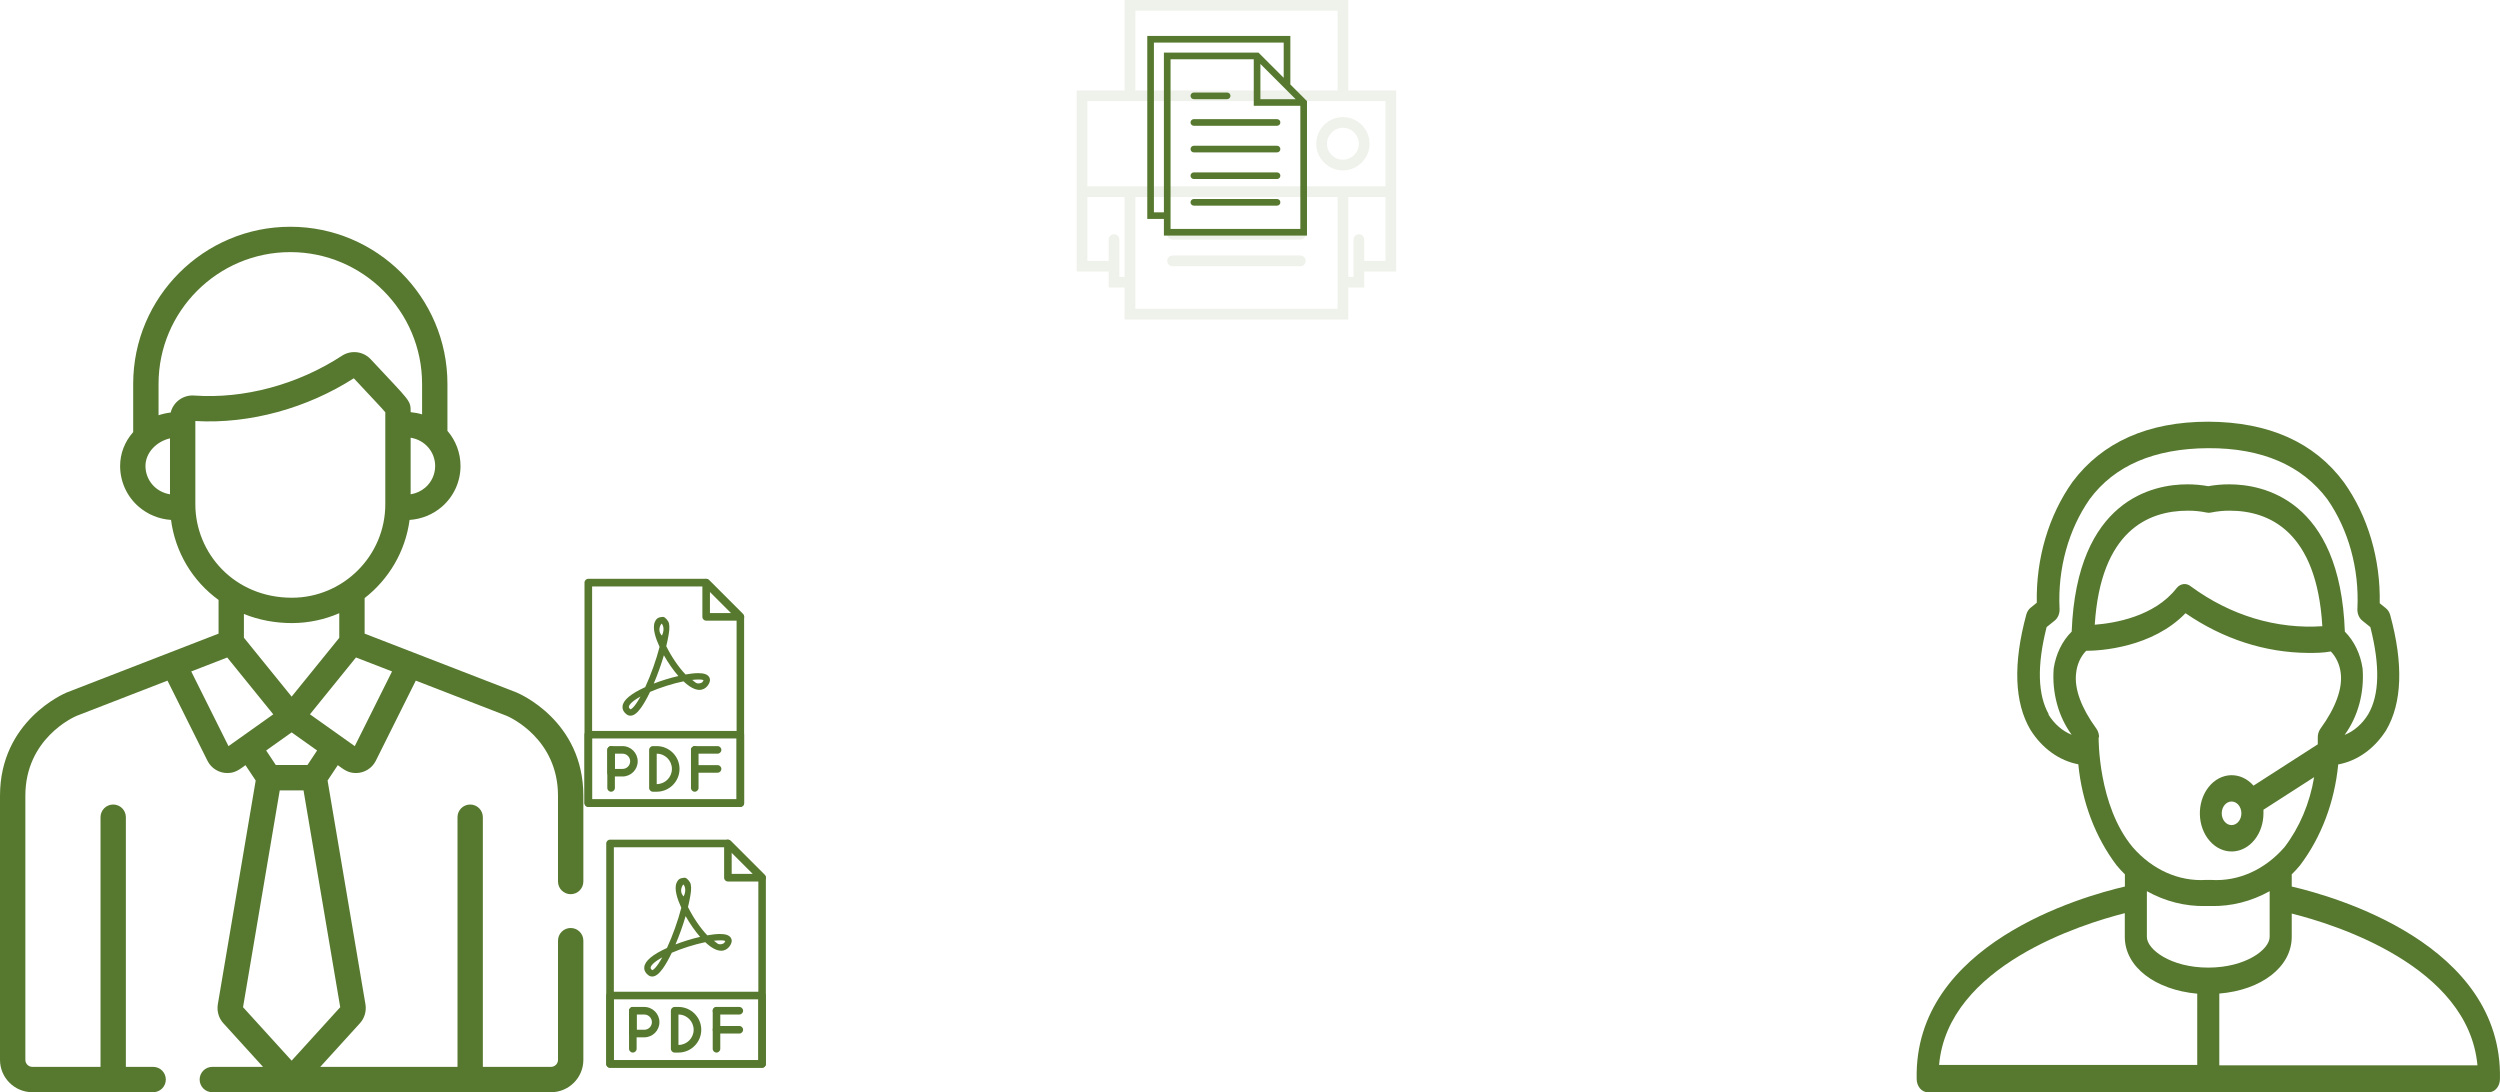 <?xml version="1.0" encoding="UTF-8" standalone="no"?>
<!-- Created with Inkscape (http://www.inkscape.org/) -->

<svg
   xmlns:dc="http://purl.org/dc/elements/1.1/"
   xmlns:cc="http://creativecommons.org/ns#"
   xmlns:rdf="http://www.w3.org/1999/02/22-rdf-syntax-ns#"
   xmlns:svg="http://www.w3.org/2000/svg"
   xmlns="http://www.w3.org/2000/svg"
   xmlns:sodipodi="http://sodipodi.sourceforge.net/DTD/sodipodi-0.dtd"
   xmlns:inkscape="http://www.inkscape.org/namespaces/inkscape"
   width="391.31mm"
   height="170.959mm"
   viewBox="0 0 391.31 170.959"
   version="1.1"
   id="svg8"
   inkscape:version="0.92.3 (2405546, 2018-03-11)"
   sodipodi:docname="paperless.svg">
  <defs
     id="defs2" />
  <sodipodi:namedview
     id="base"
     pagecolor="#ffffff"
     bordercolor="#666666"
     borderopacity="1.0"
     inkscape:pageopacity="0.0"
     inkscape:pageshadow="2"
     inkscape:zoom="0.98994949"
     inkscape:cx="601.37445"
     inkscape:cy="436.65465"
     inkscape:document-units="mm"
     inkscape:current-layer="layer1"
     showgrid="false"
     inkscape:window-width="2560"
     inkscape:window-height="1373"
     inkscape:window-x="1920"
     inkscape:window-y="0"
     inkscape:window-maximized="1"
     fit-margin-top="0"
     fit-margin-left="0"
     fit-margin-right="0"
     fit-margin-bottom="0"
     showguides="false" />
  <g
     inkscape:label="Layer 1"
     inkscape:groupmode="layer"
     id="layer1">
    <path
       style="fill:#57792f;stroke-width:0.265"
       inkscape:connector-curvature="0"
       d="M 89.325,145.253 C 88.229,145.253 87.341,146.141 87.341,147.237 V 165.894 C 87.341,166.498 86.849,166.99 86.245,166.99 H 75.578 V 127.912 C 75.578,126.816 74.689,125.927 73.594,125.927 72.498,125.927 71.609,126.816 71.609,127.912 V 166.99 H 50.129 L 56.358,160.137 C 57.039,159.388 57.36,158.322 57.216,157.283 57.214,157.263 57.211,157.243 57.207,157.223 L 51.274,122.174 52.873,119.768 C 53.756,120.396 54.437,121 55.714,121 57.012,121 58.227,120.273 58.824,119.077 V 119.077 L 65.081,106.535 79.336,112.056 C 79.852,112.277 87.34,115.649 87.34,124.554 V 137.977 C 87.34,139.072 88.228,139.961 89.325,139.961 90.421,139.961 91.309,139.072 91.309,137.977 V 124.554 C 91.309,112.822 81.263,108.557 80.835,108.381 80.823,108.376 80.81,108.37 80.798,108.366 L 57.073,99.178 V 93.614 C 60.841,90.683 63.454,86.339 64.11,81.383 65.989,81.251 67.732,80.549 69.156,79.325 71.015,77.726 72.082,75.399 72.082,72.941 72.082,70.902 71.346,68.955 70.035,67.437 V 60.086 C 70.034,46.525 59.002,35.493 45.441,35.493 31.88,35.493 20.847,46.525 20.847,60.086 V 67.63 C 19.522,69.132 18.801,70.981 18.801,72.941 18.801,75.399 19.868,77.726 21.727,79.325 23.15,80.549 24.892,81.25 26.77,81.382 27.432,86.431 30.121,90.937 34.21,93.907 V 99.178 L 10.511,108.365 C 10.498,108.37 10.486,108.375 10.473,108.38 10.046,108.556 1.3851e-7,112.821 1.3851e-7,124.554 V 165.894 C 1.3851e-7,168.686 2.272,170.958 5.065,170.958 H 23.971 C 25.067,170.958 25.955,170.07 25.955,168.974 25.955,167.878 25.067,166.989 23.971,166.989 H 19.701 V 127.912 C 19.701,126.816 18.813,125.927 17.717,125.927 16.621,125.927 15.733,126.816 15.733,127.912 V 166.99 H 5.065 C 4.461,166.99 3.969,166.498 3.969,165.894 V 124.554 C 3.969,115.619 11.508,112.255 11.971,112.057 L 26.215,106.535 32.473,119.077 C 33.071,120.276 34.287,121 35.583,121 36.853,121 37.527,120.405 38.424,119.768 L 40.022,122.174 34.09,157.223 C 34.087,157.243 34.084,157.263 34.081,157.283 33.938,158.321 34.258,159.388 34.939,160.137 L 41.168,166.99 H 33.232 C 32.136,166.99 31.248,167.879 31.248,168.975 31.248,170.07 32.136,170.959 33.232,170.959 H 86.245 C 89.038,170.959 91.31,168.687 91.31,165.894 V 147.237 C 91.31,146.141 90.421,145.253 89.325,145.253 Z M 61.364,105.096 55.53,116.788 C 55.385,116.685 52.294,114.488 48.515,111.805 50.154,109.78 48.236,112.148 55.72,102.91 Z M 49.635,117.469 48.122,119.746 H 43.173 L 41.66,117.469 45.648,114.637 Z M 38.178,99.818 V 96.104 C 40.589,97.076 43.166,97.527 45.682,97.527 48.284,97.527 50.835,96.972 53.104,95.98 V 99.834 L 45.648,109.038 Z M 68.113,72.941 C 68.112,74.241 67.549,75.471 66.568,76.316 65.919,76.874 65.135,77.231 64.276,77.37 V 68.513 C 66.557,68.883 68.113,70.775 68.113,72.941 Z M 26.607,77.37 C 24.3,76.996 22.77,75.089 22.77,72.941 22.77,70.82 24.529,69.093 26.607,68.613 Z M 26.713,64.569 C 26.081,64.642 25.357,64.813 24.817,64.996 V 60.086 C 24.817,48.714 34.069,39.462 45.441,39.462 56.814,39.462 66.066,48.714 66.066,60.086 V 64.86 C 65.489,64.685 64.891,64.569 64.277,64.514 64.277,62.6 64.293,62.969 58.029,56.235 56.877,54.997 54.972,54.738 53.522,55.685 46.608,60.201 38.174,62.47 30.393,61.911 28.686,61.783 27.131,62.908 26.713,64.569 Z M 30.576,78.933 V 66.552 65.9 C 39.141,66.402 48.122,63.857 55.377,59.211 58.25,62.295 59.806,63.913 60.308,64.529 60.308,66.085 60.308,77.151 60.308,78.932 60.308,86.988 53.739,93.558 45.682,93.558 36.635,93.558 30.576,86.539 30.576,78.933 Z M 35.765,116.788 29.932,105.096 35.565,102.914 42.773,111.811 C 39.108,114.413 36.098,116.552 35.765,116.788 Z M 38.042,157.651 43.786,123.715 H 47.509 L 53.253,157.651 45.648,166.018 Z"
       id="path283" />
    <path
       style="fill:#57792f;stroke-width:0.263"
       inkscape:connector-curvature="0"
       d="m 358.711,138.766 v -1.907 c 0.449,-0.435 0.881,-0.912 1.296,-1.41 3.321,-4.386 5.412,-9.91 5.979,-15.796 2.985,-0.545 5.675,-2.464 7.5,-5.348 2.506,-4.25 2.73,-10.365 0.639,-18.035 -0.123,-0.442 -0.366,-0.822 -0.691,-1.078 l -0.95,-0.767 c 0.14,-6.92 -1.854,-13.66 -5.599,-18.926 -4.649,-6.281 -11.786,-9.453 -21.239,-9.494 -9.436,0 -16.59,3.213 -21.239,9.411 -3.746,5.266 -5.739,12.005 -5.599,18.926 l -0.95,0.767 c -0.325,0.256 -0.568,0.636 -0.691,1.078 -2.091,7.711 -1.866,13.785 0.639,18.035 1.819,2.904 4.509,4.845 7.5,5.41 0.57,5.895 2.667,11.427 5.997,15.817 0.412,0.496 0.844,0.967 1.296,1.41 v 1.907 c -6.619,1.534 -33.042,8.976 -32.593,30.12 0,1.145 0.774,2.073 1.728,2.073 h 87.842 c 0.954,0 1.728,-0.928 1.728,-2.073 0.449,-21.144 -25.974,-28.586 -32.593,-30.12 z m -34.442,-23.756 c -1.469,-0.592 -2.748,-1.714 -3.664,-3.213 l 0.086,0.021 c -1.728,-3.026 -1.884,-7.608 -0.346,-13.661 l 1.262,-1.016 c 0.531,-0.425 0.823,-1.166 0.76,-1.928 -0.291,-6.195 1.389,-12.293 4.701,-17.06 3.906,-5.307 10.179,-7.96 18.578,-8.002 8.399,-0.041 14.672,2.695 18.647,8.002 3.311,4.767 4.991,10.865 4.701,17.06 -0.063,0.762 0.23,1.503 0.76,1.928 l 1.262,1.016 c 1.538,6.032 1.434,10.634 -0.346,13.661 -0.922,1.501 -2.207,2.623 -3.681,3.213 2.085,-2.845 3.103,-6.592 2.817,-10.365 -0.324,-2.27 -1.31,-4.327 -2.782,-5.804 -0.743,-20.729 -12.858,-23.051 -18.077,-23.051 -1.105,-0.004 -2.208,0.093 -3.301,0.29 -1.092,-0.197 -2.196,-0.294 -3.301,-0.29 -5.184,0 -17.282,2.28 -18.077,23.051 -1.482,1.466 -2.48,3.516 -2.817,5.783 -0.288,3.772 0.731,7.521 2.817,10.365 z m 39.316,-16.998 c -7.252,0.503 -14.458,-1.667 -20.652,-6.219 -0.701,-0.591 -1.657,-0.476 -2.247,0.269 -3.456,4.457 -9.764,5.493 -12.806,5.721 0.933,-14.656 8.33,-17.848 14.551,-17.848 0.99,-0.009 1.979,0.089 2.955,0.29 0.228,0.056 0.463,0.056 0.691,0 0.976,-0.201 1.965,-0.298 2.955,-0.29 6.17,0 13.601,3.275 14.465,18.055 z m -35.099,17.392 0.069,0.021 c 0.004,-0.511 -0.15,-1.006 -0.432,-1.389 -2.368,-3.255 -3.456,-6.219 -3.163,-8.665 0.141,-1.362 0.702,-2.612 1.573,-3.503 2.281,0 10.369,-0.518 15.553,-5.887 5.839,4.026 12.448,6.169 19.183,6.219 1.158,0 2.333,0 3.56,-0.228 0.847,0.868 1.4,2.077 1.555,3.4 0.294,2.405 -0.795,5.41 -3.163,8.665 -0.282,0.383 -0.436,0.878 -0.432,1.389 0,0 0,0.415 0,1.078 l -10.058,6.468 c -1.996,-2.267 -5.146,-2.163 -7.036,0.231 -1.89,2.394 -1.804,6.173 0.192,8.44 1.996,2.267 5.146,2.163 7.036,-0.231 0.876,-1.11 1.364,-2.58 1.363,-4.107 0.008,-0.187 0.008,-0.373 0,-0.56 l 7.932,-5.099 c -0.681,4.088 -2.283,7.873 -4.631,10.945 -3.064,3.538 -7.211,5.399 -11.458,5.141 h -0.864 c -4.238,0.252 -8.376,-1.599 -11.44,-5.12 -5.461,-6.53 -5.34,-17.102 -5.34,-17.205 z m 22.345,11.899 c 0,1.019 -0.689,1.845 -1.538,1.845 -0.849,0 -1.538,-0.826 -1.538,-1.845 0,-1.019 0.689,-1.845 1.538,-1.845 0.849,0 1.538,0.826 1.538,1.845 z m -6.913,39.386 h -40.404 c 1.365,-15.568 22.466,-22.077 29.068,-23.756 v 3.711 c 0,4.706 4.77,8.292 11.337,8.893 z m -7.88,-20.045 v -0.062 -7.089 c 2.873,1.598 6.011,2.392 9.177,2.322 h 0.864 c 3.166,0.07 6.304,-0.724 9.177,-2.322 v 7.152 c 0,1.969 -3.75,4.809 -9.609,4.809 -5.858,0 -9.609,-2.84 -9.609,-4.809 z m 11.337,20.108 v -11.235 c 6.567,-0.539 11.337,-4.146 11.337,-8.893 v -3.628 c 6.653,1.658 27.651,8.167 29.068,23.756 z"
       id="path421" />
    <g
       id="printer"
       style="opacity:0.101;"
       transform="translate(0,-126.04)">
      <path
         style="opacity:1;fill:#57792f;stroke-width:0.833"
         inkscape:connector-curvature="0"
         d="M 210.2,152.708 C 212.497,152.708 214.366,150.839 214.366,148.541 214.366,146.244 212.497,144.374 210.2,144.374 207.902,144.374 206.033,146.244 206.033,148.541 206.033,150.839 207.902,152.708 210.2,152.708 Z M 210.2,146.041 C 211.578,146.041 212.7,147.163 212.7,148.541 212.7,149.919 211.578,151.041 210.2,151.041 208.821,151.041 207.7,149.919 207.7,148.541 207.7,147.163 208.821,146.041 210.2,146.041 Z"
         id="path484" />
      <path
         style="opacity:1;fill:#57792f;stroke-width:0.833"
         inkscape:connector-curvature="0"
         d="M 203.533,161.874 H 183.533 C 183.072,161.874 182.7,162.247 182.7,162.708 182.7,163.169 183.072,163.541 183.533,163.541 H 203.533 C 203.994,163.541 204.366,163.169 204.366,162.708 204.366,162.247 203.994,161.874 203.533,161.874 Z"
         id="path486" />
      <path
         style="opacity:1;fill:#57792f;stroke-width:0.833"
         inkscape:connector-curvature="0"
         d="M 203.533,166.041 H 183.533 C 183.072,166.041 182.7,166.414 182.7,166.874 182.7,167.335 183.072,167.708 183.533,167.708 H 203.533 C 203.994,167.708 204.366,167.335 204.366,166.874 204.366,166.414 203.994,166.041 203.533,166.041 Z"
         id="path488" />
      <path
         style="opacity:1;fill:#57792f;stroke-width:0.833"
         inkscape:connector-curvature="0"
         d="M 211.033,140.208 V 126.041 H 176.033 V 140.208 H 168.533 V 168.541 H 173.533 V 171.041 H 176.033 V 176.041 H 211.033 V 171.041 H 213.533 V 168.541 H 218.533 V 140.208 Z M 177.7,127.708 H 209.366 V 140.208 H 177.7 Z M 176.033,141.874 H 211.033 216.866 V 155.208 H 170.2 V 141.874 Z M 175.2,169.374 V 167.708 166.874 163.541 C 175.2,163.08 174.827,162.708 174.366,162.708 173.905,162.708 173.533,163.08 173.533,163.541 V 166.874 H 170.2 V 156.874 H 176.033 V 169.374 Z M 209.366,174.374 H 177.7 V 171.041 156.874 H 209.366 V 171.041 Z M 213.533,166.874 V 163.541 C 213.533,163.08 213.16,162.708 212.7,162.708 212.239,162.708 211.866,163.08 211.866,163.541 V 166.874 167.708 169.374 H 211.033 V 156.874 H 216.866 V 166.874 Z"
         id="path5463" />
    </g>
    <g
       id="pdftoprint"
       transform="translate(91.488,-44.657)">
      <path
         id="path5422"
         d="M 24.399,170.959 H 0.593 C 0.265,170.959 0,170.694 0,170.366 v -34.517 c 0,-0.328 0.265,-0.593 0.593,-0.593 h 18.444 c 0.16,0 0.307,0.063 0.418,0.174 l 5.355,5.355 c 0.112,0.112 0.174,0.265 0.174,0.418 v 29.155 c 0.007,0.335 -0.258,0.6 -0.586,0.6 z M 1.193,169.767 h 22.614 v -28.311 l -5.007,-5.007 H 1.193 Z m 0,0"
         inkscape:connector-curvature="0"
         style="opacity:1;fill:#57792f;stroke-width:0.07" />
      <path
         id="path574"
         d="m 24.399,141.805 h -5.355 c -0.328,0 -0.593,-0.265 -0.593,-0.593 v -5.362 c 0,-0.237 0.146,-0.46 0.37,-0.551 0.223,-0.091 0.481,-0.042 0.648,0.132 l 5.355,5.355 c 0.168,0.168 0.223,0.425 0.133,0.649 -0.105,0.223 -0.321,0.37 -0.558,0.37 z m -4.763,-1.193 h 3.326 l -3.326,-3.326 z m 0,0"
         inkscape:connector-curvature="0"
         style="opacity:1;fill:#57792f;stroke-width:0.07" />
      <path
         id="path576"
         d="M 24.399,170.959 H 0.593 C 0.265,170.959 0,170.694 0,170.366 v -10.711 c 0,-0.328 0.265,-0.593 0.593,-0.593 h 23.799 c 0.328,0 0.593,0.265 0.593,0.593 v 10.711 c 0.007,0.328 -0.258,0.593 -0.586,0.593 z M 1.193,169.767 h 22.614 v -9.518 H 1.193 Z m 0,0"
         inkscape:connector-curvature="0"
         style="opacity:1;fill:#57792f;stroke-width:0.07" />
      <path
         id="path578"
         d="m 4.163,168.581 c -0.328,0 -0.593,-0.265 -0.593,-0.593 v -5.955 c 0,-0.328 0.265,-0.593 0.593,-0.593 0.328,0 0.593,0.265 0.593,0.593 v 5.948 c 0.007,0.328 -0.265,0.6 -0.593,0.6 z m 0,0"
         inkscape:connector-curvature="0"
         style="opacity:1;fill:#57792f;stroke-width:0.07" />
      <path
         id="path580"
         d="m 20.829,162.626 h -3.57 c -0.328,0 -0.593,-0.265 -0.593,-0.593 0,-0.328 0.265,-0.593 0.593,-0.593 h 3.57 c 0.328,0 0.593,0.265 0.593,0.593 0,0.328 -0.265,0.593 -0.593,0.593 z m 0,0"
         inkscape:connector-curvature="0"
         style="opacity:1;fill:#57792f;stroke-width:0.07" />
      <path
         id="path582"
         d="m 20.829,165.604 h -3.57 c -0.328,0 -0.593,-0.265 -0.593,-0.593 0,-0.328 0.265,-0.593 0.593,-0.593 h 3.57 c 0.328,0 0.593,0.265 0.593,0.593 0,0.328 -0.265,0.593 -0.593,0.593 z m 0,0"
         inkscape:connector-curvature="0"
         style="opacity:1;fill:#57792f;stroke-width:0.07" />
      <path
         id="path584"
         d="m 17.258,168.581 c -0.328,0 -0.593,-0.265 -0.593,-0.593 v -5.955 c 0,-0.328 0.265,-0.593 0.593,-0.593 0.328,0 0.593,0.265 0.593,0.593 v 5.948 c 0,0.328 -0.265,0.6 -0.593,0.6 z m 0,0"
         inkscape:connector-curvature="0"
         style="opacity:1;fill:#57792f;stroke-width:0.07" />
      <path
         id="path586"
         d="m 19.532,150.674 c -0.23,-0.439 -0.795,-0.655 -1.722,-0.655 -0.544,0 -1.213,0.07 -1.994,0.209 -1.088,-1.137 -2.217,-2.796 -3.019,-4.428 0.126,-0.523 0.244,-1.053 0.335,-1.583 0.105,-0.621 0.23,-1.332 0.098,-1.959 -0.056,-0.251 -0.202,-0.474 -0.369,-0.662 -0.147,-0.16 -0.349,-0.384 -0.586,-0.384 -0.126,0 -0.467,0.056 -0.6,0.098 -0.342,0.112 -0.523,0.377 -0.67,0.711 -0.418,0.969 0.153,2.615 0.746,3.891 -0.509,1.987 -1.353,4.365 -2.245,6.297 -2.245,1.018 -3.438,2.015 -3.549,2.971 -0.042,0.349 0.042,0.857 0.662,1.311 0.167,0.126 0.369,0.188 0.572,0.188 0.516,0 1.046,-0.391 1.653,-1.234 0.439,-0.613 0.92,-1.45 1.416,-2.489 1.59,-0.683 3.549,-1.304 5.237,-1.653 0.935,0.886 1.778,1.339 2.496,1.339 0.53,0 0.983,-0.244 1.318,-0.697 0.342,-0.474 0.418,-0.899 0.223,-1.269 z m -12.329,5.014 c -0.279,-0.209 -0.258,-0.349 -0.258,-0.404 0.035,-0.328 0.551,-0.906 1.82,-1.604 -0.955,1.75 -1.471,1.98 -1.562,2.008 z m 4.867,-13.423 c 0.028,-0.007 0.621,0.642 0.056,1.883 -0.844,-0.851 -0.119,-1.862 -0.056,-1.883 z m -1.227,9.386 c 0.6,-1.416 1.164,-2.977 1.583,-4.428 0.662,1.178 1.464,2.329 2.266,3.25 -1.262,0.286 -2.608,0.704 -3.849,1.178 z m 7.649,-0.279 c -0.181,0.251 -0.579,0.258 -0.718,0.258 -0.314,0 -0.433,-0.188 -0.921,-0.551 0.398,-0.049 0.774,-0.063 1.074,-0.063 0.53,0 0.628,0.077 0.697,0.119 -0.007,0.035 -0.042,0.111 -0.133,0.237 z m 0,0"
         inkscape:connector-curvature="0"
         style="opacity:1;fill:#57792f;stroke-width:0.07" />
      <path
         id="path588"
         d="m 5.948,166.197 h -1.785 c -0.328,0 -0.593,-0.265 -0.593,-0.593 v -3.57 c 0,-0.328 0.265,-0.593 0.593,-0.593 h 1.785 c 1.311,0 2.378,1.067 2.378,2.378 0.007,1.311 -1.06,2.378 -2.378,2.378 z m -1.185,-1.185 h 1.193 c 0.655,0 1.192,-0.537 1.192,-1.193 0,-0.655 -0.537,-1.193 -1.192,-1.193 h -1.193 z m 0,0"
         inkscape:connector-curvature="0"
         style="opacity:1;fill:#57792f;stroke-width:0.07" />
      <path
         id="path590"
         d="m 11.304,168.581 h -0.593 c -0.328,0 -0.593,-0.265 -0.593,-0.593 v -5.955 c 0,-0.328 0.265,-0.593 0.593,-0.593 h 0.593 c 1.966,0 3.57,1.604 3.57,3.57 0,1.966 -1.597,3.57 -3.57,3.57 z m 0,-5.955 v 4.763 c 1.311,0 2.378,-1.067 2.378,-2.378 0,-1.311 -1.06,-2.385 -2.378,-2.385 z m 0,0"
         inkscape:connector-curvature="0"
         style="opacity:1;fill:#57792f;stroke-width:0.07" />
    </g>
    <g
       id="letter"
       transform="translate(179.575,-134.083)">
      <path
         style="opacity:1;fill:#57792f;stroke-width:0.521"
         inkscape:connector-curvature="0"
         d="M 20.312,152.73 H 7.292 c -0.287,0 -0.521,0.233 -0.521,0.521 0,0.288 0.233,0.521 0.521,0.521 H 20.312 c 0.287,0 0.521,-0.233 0.521,-0.521 0,-0.288 -0.233,-0.521 -0.521,-0.521 z"
         id="path346-7" />
      <path
         style="opacity:1;fill:#57792f;stroke-width:0.521"
         inkscape:connector-curvature="0"
         d="M 7.292,149.605 H 12.5 c 0.287,0 0.521,-0.233 0.521,-0.521 0,-0.288 -0.233,-0.521 -0.521,-0.521 H 7.292 c -0.287,0 -0.521,0.233 -0.521,0.521 0,0.288 0.233,0.521 0.521,0.521 z"
         id="path348-5" />
      <path
         style="opacity:1;fill:#57792f;stroke-width:0.521"
         inkscape:connector-curvature="0"
         d="M 20.312,156.896 H 7.292 c -0.287,0 -0.521,0.233 -0.521,0.521 0,0.288 0.233,0.521 0.521,0.521 H 20.312 c 0.287,0 0.521,-0.233 0.521,-0.521 0,-0.288 -0.233,-0.521 -0.521,-0.521 z"
         id="path350-3" />
      <path
         style="opacity:1;fill:#57792f;stroke-width:0.521"
         inkscape:connector-curvature="0"
         d="M 20.312,161.063 H 7.292 c -0.287,0 -0.521,0.233 -0.521,0.521 0,0.288 0.233,0.521 0.521,0.521 H 20.312 c 0.287,0 0.521,-0.233 0.521,-0.521 0,-0.288 -0.233,-0.521 -0.521,-0.521 z"
         id="path352-5" />
      <path
         style="opacity:1;fill:#57792f;stroke-width:0.521"
         inkscape:connector-curvature="0"
         d="M 20.312,165.23 H 7.292 c -0.287,0 -0.521,0.233 -0.521,0.521 0,0.288 0.233,0.521 0.521,0.521 H 20.312 c 0.287,0 0.521,-0.233 0.521,-0.521 0,-0.288 -0.233,-0.521 -0.521,-0.521 z"
         id="path354-6" />
      <path
         style="opacity:1;fill:#57792f;stroke-width:0.521"
         d="m 22.396,147.306 v -7.597 H 0 v 28.646 h 2.604 v 2.604 H 25 v -21.049 z m -4.688,-3.215 4.688,4.688 0.826,0.826 H 17.708 Z M 1.042,167.313 v -26.562 h 20.312 v 5.514 l -3.951,-3.951 H 2.604 v 25 z m 2.604,2.604 v -1.562 -25 h 13.021 v 7.292 h 7.292 v 19.271 z"
         id="path5441"
         inkscape:connector-curvature="0" />
    </g>
    <g
       id="edocument"
       transform="translate(94.891,-3.829)">
      <path
         id="path5455"
         d="M 24.399,170.959 H 0.593 C 0.265,170.959 0,170.694 0,170.366 v -34.517 c 0,-0.328 0.265,-0.593 0.593,-0.593 h 18.444 c 0.16,0 0.307,0.063 0.418,0.174 l 5.355,5.355 c 0.112,0.112 0.174,0.265 0.174,0.418 v 29.155 c 0.007,0.335 -0.258,0.6 -0.586,0.6 z M 1.193,169.767 h 22.614 v -28.311 l -5.007,-5.007 H 1.193 Z m 0,0"
         inkscape:connector-curvature="0"
         style="opacity:1;fill:#57792f;stroke-width:0.07" />
      <path
         id="path574-0"
         d="m 24.399,141.805 h -5.355 c -0.328,0 -0.593,-0.265 -0.593,-0.593 v -5.362 c 0,-0.237 0.146,-0.46 0.37,-0.551 0.223,-0.091 0.481,-0.042 0.648,0.132 l 5.355,5.355 c 0.168,0.168 0.223,0.425 0.133,0.649 -0.105,0.223 -0.321,0.37 -0.558,0.37 z m -4.763,-1.193 h 3.326 l -3.326,-3.326 z m 0,0"
         inkscape:connector-curvature="0"
         style="opacity:1;fill:#57792f;stroke-width:0.07" />
      <path
         id="path576-2"
         d="M 24.399,170.959 H 0.593 C 0.265,170.959 0,170.694 0,170.366 v -10.711 c 0,-0.328 0.265,-0.593 0.593,-0.593 h 23.799 c 0.328,0 0.593,0.265 0.593,0.593 v 10.711 c 0.007,0.328 -0.258,0.593 -0.586,0.593 z M 1.193,169.767 h 22.614 v -9.518 H 1.193 Z m 0,0"
         inkscape:connector-curvature="0"
         style="opacity:1;fill:#57792f;stroke-width:0.07" />
      <path
         id="path578-3"
         d="m 4.163,168.581 c -0.328,0 -0.593,-0.265 -0.593,-0.593 v -5.955 c 0,-0.328 0.265,-0.593 0.593,-0.593 0.328,0 0.593,0.265 0.593,0.593 v 5.948 c 0.007,0.328 -0.265,0.6 -0.593,0.6 z m 0,0"
         inkscape:connector-curvature="0"
         style="opacity:1;fill:#57792f;stroke-width:0.07" />
      <path
         id="path580-7"
         d="m 20.829,162.626 h -3.57 c -0.328,0 -0.593,-0.265 -0.593,-0.593 0,-0.328 0.265,-0.593 0.593,-0.593 h 3.57 c 0.328,0 0.593,0.265 0.593,0.593 0,0.328 -0.265,0.593 -0.593,0.593 z m 0,0"
         inkscape:connector-curvature="0"
         style="opacity:1;fill:#57792f;stroke-width:0.07" />
      <path
         id="path582-5"
         d="m 20.829,165.604 h -3.57 c -0.328,0 -0.593,-0.265 -0.593,-0.593 0,-0.328 0.265,-0.593 0.593,-0.593 h 3.57 c 0.328,0 0.593,0.265 0.593,0.593 0,0.328 -0.265,0.593 -0.593,0.593 z m 0,0"
         inkscape:connector-curvature="0"
         style="opacity:1;fill:#57792f;stroke-width:0.07" />
      <path
         id="path584-9"
         d="m 17.258,168.581 c -0.328,0 -0.593,-0.265 -0.593,-0.593 v -5.955 c 0,-0.328 0.265,-0.593 0.593,-0.593 0.328,0 0.593,0.265 0.593,0.593 v 5.948 c 0,0.328 -0.265,0.6 -0.593,0.6 z m 0,0"
         inkscape:connector-curvature="0"
         style="opacity:1;fill:#57792f;stroke-width:0.07" />
      <path
         id="path586-2"
         d="m 19.532,150.674 c -0.23,-0.439 -0.795,-0.655 -1.722,-0.655 -0.544,0 -1.213,0.07 -1.994,0.209 -1.088,-1.137 -2.217,-2.796 -3.019,-4.428 0.126,-0.523 0.244,-1.053 0.335,-1.583 0.105,-0.621 0.23,-1.332 0.098,-1.959 -0.056,-0.251 -0.202,-0.474 -0.369,-0.662 -0.147,-0.16 -0.349,-0.384 -0.586,-0.384 -0.126,0 -0.467,0.056 -0.6,0.098 -0.342,0.112 -0.523,0.377 -0.67,0.711 -0.418,0.969 0.153,2.615 0.746,3.891 -0.509,1.987 -1.353,4.365 -2.245,6.297 -2.245,1.018 -3.438,2.015 -3.549,2.971 -0.042,0.349 0.042,0.857 0.662,1.311 0.167,0.126 0.369,0.188 0.572,0.188 0.516,0 1.046,-0.391 1.653,-1.234 0.439,-0.613 0.92,-1.45 1.416,-2.489 1.59,-0.683 3.549,-1.304 5.237,-1.653 0.935,0.886 1.778,1.339 2.496,1.339 0.53,0 0.983,-0.244 1.318,-0.697 0.342,-0.474 0.418,-0.899 0.223,-1.269 z m -12.329,5.014 c -0.279,-0.209 -0.258,-0.349 -0.258,-0.404 0.035,-0.328 0.551,-0.906 1.82,-1.604 -0.955,1.75 -1.471,1.98 -1.562,2.008 z m 4.867,-13.423 c 0.028,-0.007 0.62,0.642 0.056,1.883 -0.844,-0.851 -0.119,-1.862 -0.056,-1.883 z m -1.227,9.386 c 0.6,-1.416 1.164,-2.977 1.583,-4.428 0.662,1.178 1.464,2.329 2.266,3.25 -1.262,0.286 -2.608,0.704 -3.849,1.178 z m 7.649,-0.279 c -0.181,0.251 -0.579,0.258 -0.718,0.258 -0.314,0 -0.433,-0.188 -0.921,-0.551 0.398,-0.049 0.774,-0.063 1.074,-0.063 0.53,0 0.628,0.077 0.697,0.119 -0.007,0.035 -0.042,0.111 -0.133,0.237 z m 0,0"
         inkscape:connector-curvature="0"
         style="opacity:1;fill:#57792f;stroke-width:0.07" />
      <path
         id="path588-2"
         d="M 5.948,166.197 H 4.163 c -0.328,0 -0.593,-0.265 -0.593,-0.593 v -3.57 c 0,-0.328 0.265,-0.593 0.593,-0.593 h 1.785 c 1.311,0 2.378,1.067 2.378,2.378 0.007,1.311 -1.06,2.378 -2.378,2.378 z m -1.185,-1.185 h 1.193 c 0.655,0 1.192,-0.537 1.192,-1.193 0,-0.655 -0.537,-1.193 -1.192,-1.193 h -1.193 z m 0,0"
         inkscape:connector-curvature="0"
         style="opacity:1;fill:#57792f;stroke-width:0.07" />
      <path
         id="path590-8"
         d="m 11.304,168.581 h -0.593 c -0.328,0 -0.593,-0.265 -0.593,-0.593 v -5.955 c 0,-0.328 0.265,-0.593 0.593,-0.593 h 0.593 c 1.966,0 3.57,1.604 3.57,3.57 0,1.966 -1.597,3.57 -3.57,3.57 z m 0,-5.955 v 4.763 c 1.311,0 2.378,-1.067 2.378,-2.378 0,-1.311 -1.06,-2.385 -2.378,-2.385 z m 0,0"
         inkscape:connector-curvature="0"
         style="opacity:1;fill:#57792f;stroke-width:0.07" />
    </g>
    <path
       style="fill:none;stroke:#000000;stroke-width:0.265px;stroke-linecap:butt;stroke-linejoin:miter"
       d="M 99.322,-0.038 C 97.865,-18.055 100.513,-36.986 109.414,-52.722 c 7.653,-13.715 21.096,-23.282 35.788,-26.868 11.955,-3.103 24.463,-3.143 36.649,-1.768"
       id="firstP"
       inkscape:connector-curvature="0" />
    <path
       style="fill:none;stroke:#000000;stroke-width:0.265px;stroke-linecap:butt;stroke-linejoin:miter"
       d="m 184.586,-80.809 c 0,0 88.622,-20.312 88.194,69.49"
       id="secondP"
       inkscape:connector-curvature="0" />
    <path
       style="fill:none;stroke:#000000;stroke-width:0.265px;stroke-linecap:butt;stroke-linejoin:miter"
       d="m 105.736,-10.399 165.007,-0.917"
       id="thirdP"
       inkscape:connector-curvature="0" />
    <g
       id="cross"
       style="opacity:0">
      <path
         inkscape:connector-curvature="0"
         id="path5604"
         d="m 164.371,50.153 c -0.267,-1.069 62.274,-49.712 62.274,-49.712"
         style="fill:#ff0000;stroke:#e80000;stroke-width:2.165;stroke-linecap:butt;stroke-linejoin:miter;stroke-miterlimit:4;stroke-dasharray:none;stroke-opacity:1" />
      <path
         inkscape:connector-curvature="0"
         id="path5604-9"
         d="M 226.811,49.665 C 225.792,50.125 163.724,0.993 163.724,0.993"
         style="fill:#ff0000;stroke:#e80000;stroke-width:2.165;stroke-linecap:butt;stroke-linejoin:miter;stroke-miterlimit:4;stroke-dasharray:none;stroke-opacity:1" />
    </g>
  </g>
</svg>
